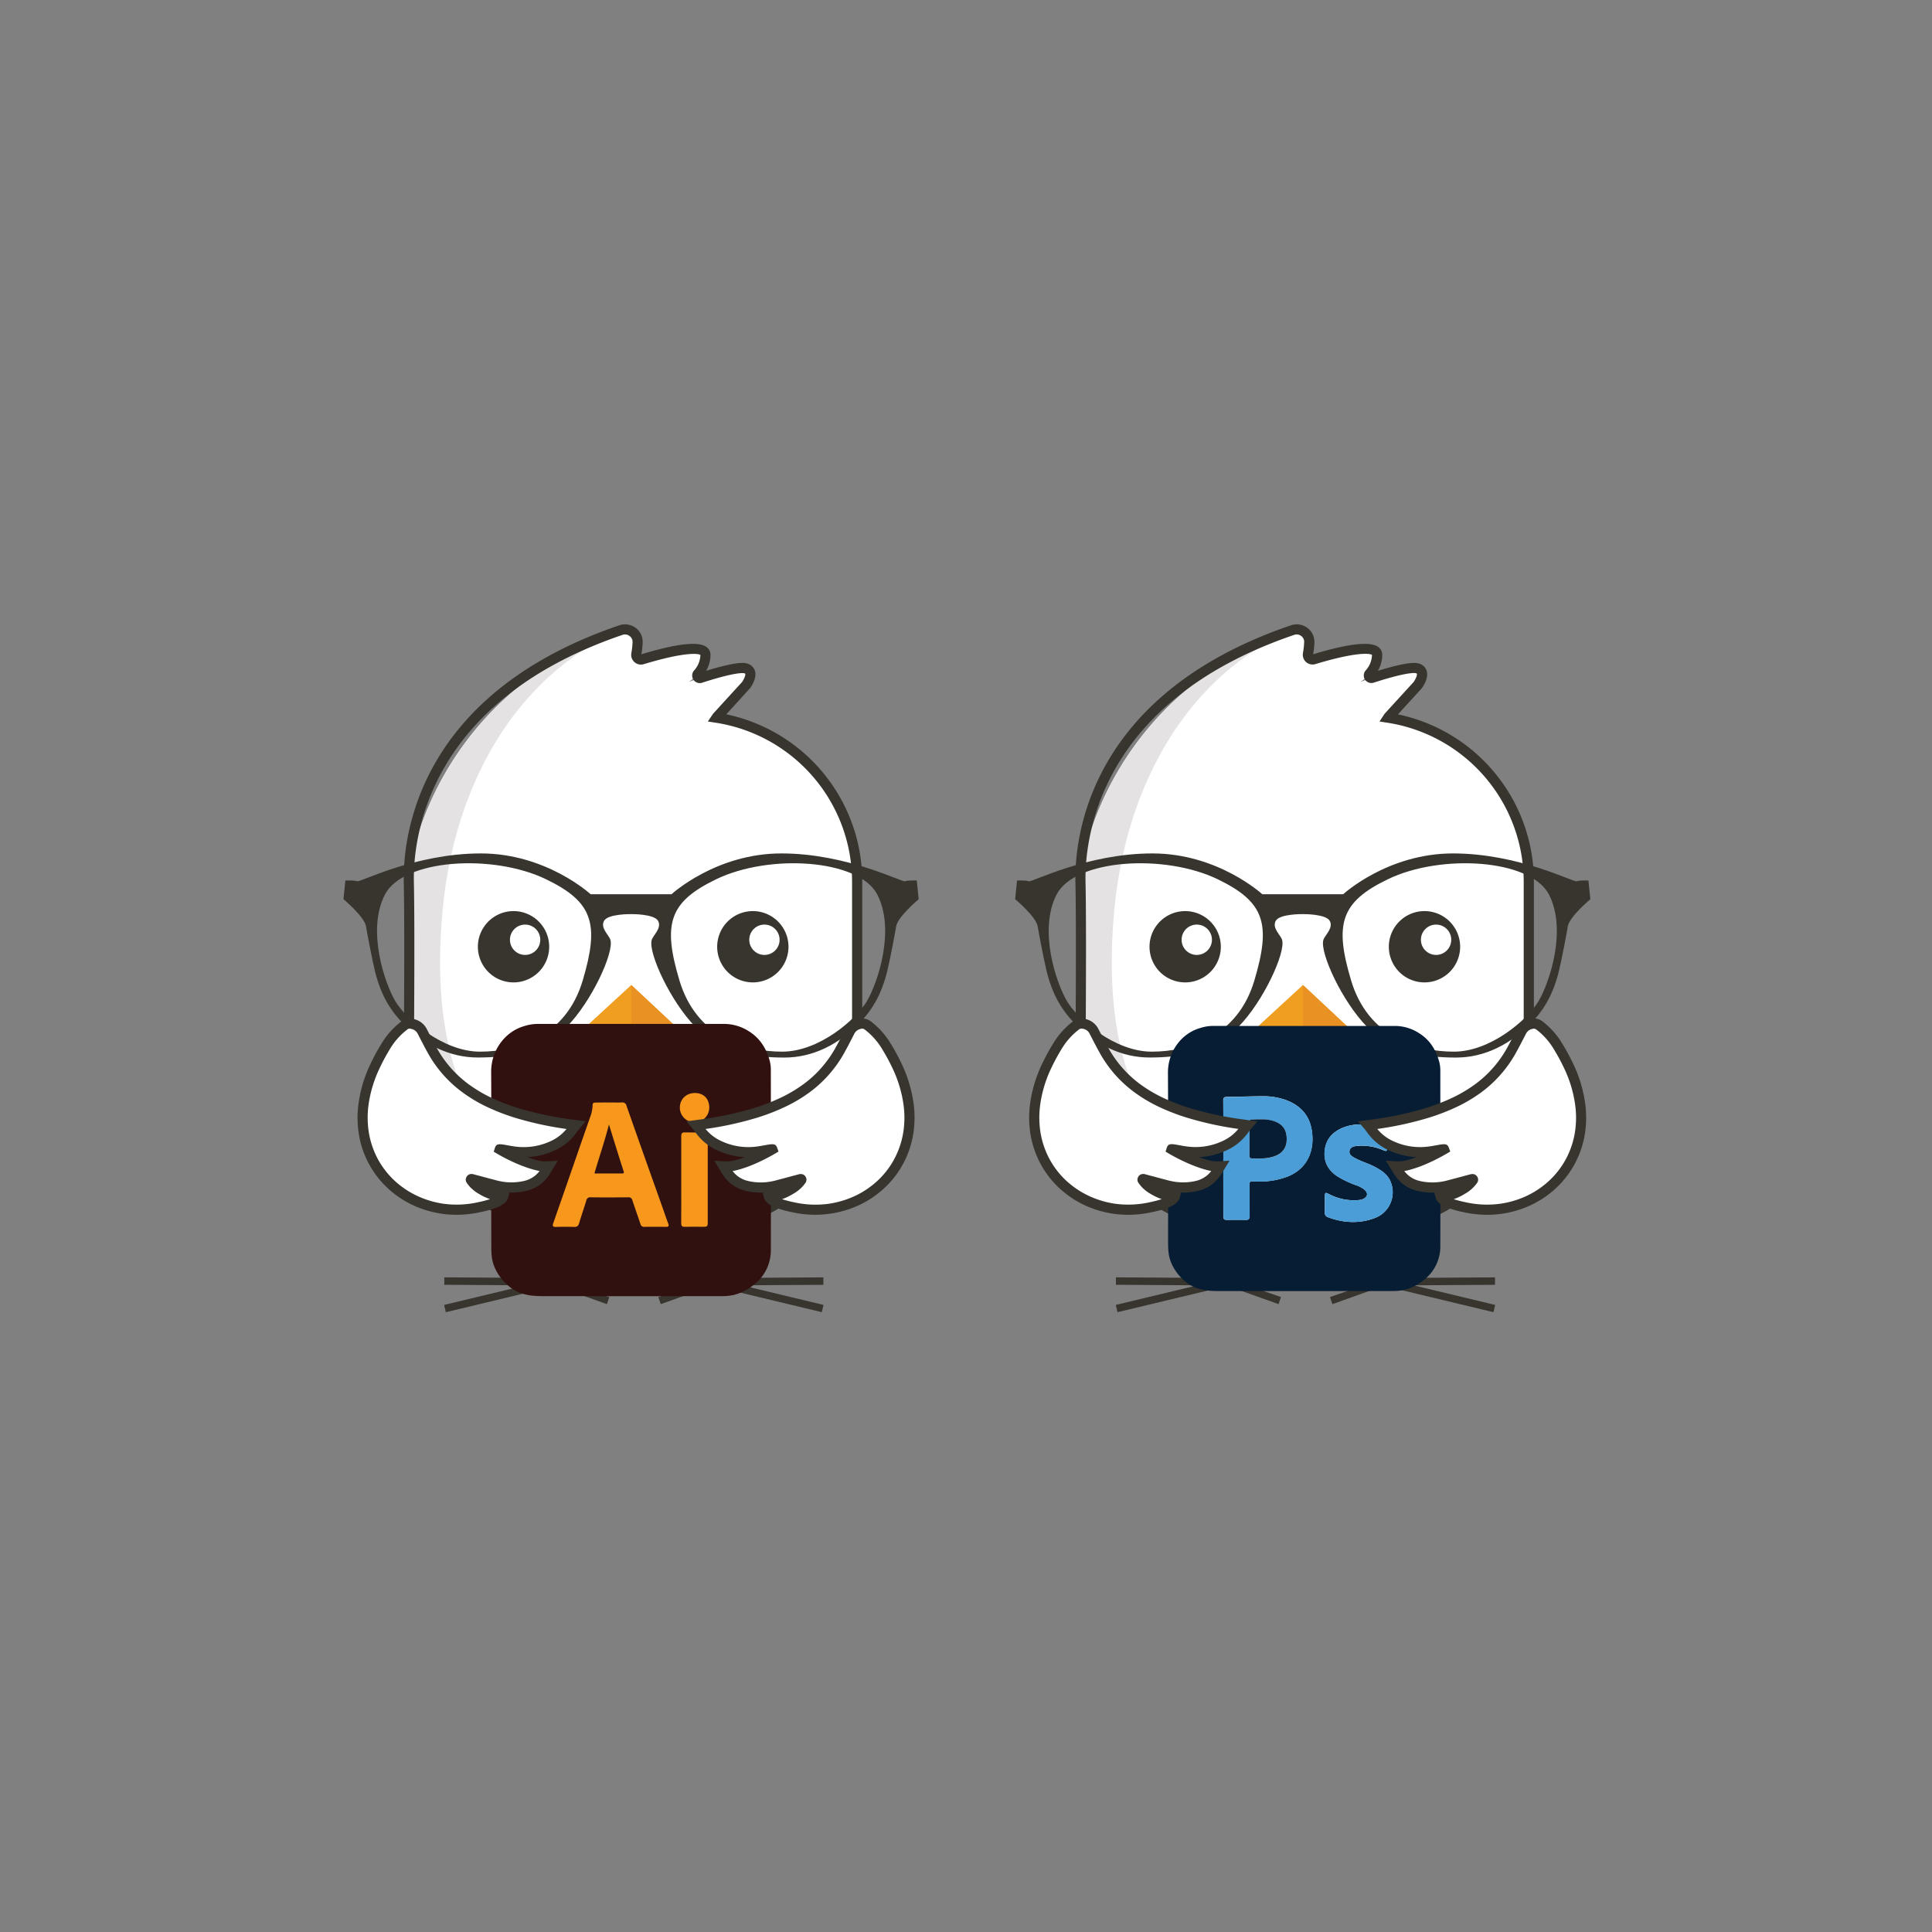<svg id="Camada_1" data-name="Camada 1" xmlns="http://www.w3.org/2000/svg" viewBox="0 0 1080 1080"><rect x="0" y="0" width="1080" height="1080" fill="#808080" stroke="none"/><defs><style>.cls-1,.cls-8{fill:#fff;}.cls-2{fill:#e4e2e2;}.cls-3{fill:#37352e;}.cls-4{fill:#ef9e20;}.cls-5{fill:#e99123;}.cls-6{fill:#301110;}.cls-7{fill:#f7981d;}.cls-8{fill-rule:evenodd;}.cls-9{fill:#071d34;}.cls-10{fill:#4a9dd6;}</style></defs><title>Prancheta 1</title><path class="cls-1" d="M400.49,401.18l.17-.26L417,383.07s5.65-7.53,0-9.42-32,7.54-32,7.54,9.43-5.65,9.43-15.07-39.57,3.77-39.57,3.77a52.54,52.54,0,0,0,1.66-11.17c.13-4.93-4.89-8.08-9.53-6.43-97.65,34.55-118.37,121.29-118.37,141v99.86a93.27,93.27,0,0,0,93.26,93.27h64.07a93.26,93.26,0,0,0,93.26-93.27V493.3A93.28,93.28,0,0,0,400.49,401.18Z"/><path class="cls-2" d="M407.53,684.54c-88.45,0-173.34-30.15-160.15-175.23,6.43-70.74,41.26-131.86,99.79-157.1l-.26.08c-97.65,34.55-118.37,121.29-118.37,141v99.86a93.27,93.27,0,0,0,93.26,93.27h64.07a92.93,92.93,0,0,0,38.93-8.52C419.13,678.55,413.37,684.54,407.53,684.54Z"/><polyline class="cls-3" points="339.26 729.02 340.61 725.07 313.76 715.74 328.45 685.48 324.7 683.65 309.78 714.42 248.37 714.04 248.35 718.2 293.96 718.49 248.26 729.46 249.23 733.53 310.62 718.8"/><polyline class="cls-3" points="398 718.78 459.38 733.51 460.34 729.46 414.65 718.49 460.27 718.22 460.27 714.06 398.84 714.42 384.11 682.97 380.34 684.73 394.89 715.74 367.99 725.07 369.37 729.02"/><path class="cls-3" d="M385.87,689.25H321.8a96.2,96.2,0,0,1-96.09-96.09c0-.77.59-75.17,0-99.79-.57-23.94,6.44-105,120.51-143.83a9.9,9.9,0,0,1,9.09,1.43,9.73,9.73,0,0,1,3.95,8.14,49,49,0,0,1-.71,6.63c19.75-6,32-7.33,36.38-4.07a5.43,5.43,0,0,1,2.24,4.45,17.87,17.87,0,0,1-2.44,8.87c18.29-5.62,21.89-4.43,23.12-4a6.08,6.08,0,0,1,4.15,4c1.28,4.09-2.09,8.89-2.78,9.81L419,385,406,399.31a95.55,95.55,0,0,1,76,94v99.86A96.2,96.2,0,0,1,385.87,689.25ZM349.41,354.66a4.06,4.06,0,0,0-1.37.23C237.61,392.44,230.82,470.27,231.36,493.23c.59,24.72,0,99.2,0,99.95A90.54,90.54,0,0,0,321.8,683.6h64.07a90.54,90.54,0,0,0,90.44-90.44V493.3A90,90,0,0,0,400.05,404l-4.36-.68,2.88-4.28,16.2-17.73c1.07-1.49,2.1-3.8,1.84-4.63,0-.1-.3-.23-.55-.32s-4.12-1-23.58,5.29a4.24,4.24,0,0,1-4.52-6.8,13.36,13.36,0,0,0,3.56-8.7c-.9-.87-8.48-1.89-31.66,5.13a5.45,5.45,0,0,1-6.93-6.19,45.65,45.65,0,0,0,.68-6.15,4,4,0,0,0-1.67-3.4A4.26,4.26,0,0,0,349.41,354.66Z"/><path class="cls-4" d="M352.89,550.62l-30.62,28.17L353,613.28,383.24,579Z"/><polygon class="cls-5" points="352.97 613.28 383.24 578.97 352.89 550.62 352.97 613.28"/><path class="cls-3" d="M512.48,492.21s-4.92-.22-6.63.42-32.39-15.56-69.07-15.56-61.4,22.82-61.4,22.82H330.17s-24.74-22.82-61.4-22.82-67.38,16.21-69.08,15.56-6.62-.42-6.62-.42L192,502.64s11.72,9.82,12.59,15.15c.52,3.22,3.55,19.33,5.15,25.66,1.87,7.34,5.3,17.58,13.93,26.88,12.81,13.78,27.88,20.82,43.39,20.82,17.32,0,35.6-2.76,49.67-17.06s26.5-41.51,24.52-48.62c-.75-2.71-5.75-6.6-3.62-10.65S352.78,511,352.78,511s13-.21,15.13,3.85-2.86,7.94-3.62,10.65c-2,7.11,10.45,34.31,24.54,48.62s32.33,17.06,49.67,17.06c15.5,0,30.57-7,43.37-20.82,8.64-9.3,12.07-19.54,13.95-26.88,1.6-6.33,4.63-22.44,5.14-25.66.87-5.33,12.58-15.15,12.58-15.15ZM325.74,548.09c-9.36,31.56-36.66,39.79-57.42,39.79s-41.52-18.2-47.46-28.42-15.9-39.6-5.69-59.4,60.27-23,90.12-8.53C331.63,504.25,335.13,516.54,325.74,548.09Zm159,11.37c-6,10.22-26.72,28.42-47.48,28.42s-48-8.23-57.44-39.79-5.87-43.84,20.48-56.56c29.84-14.46,79.9-11.28,90.11,8.53S490.67,549.23,484.72,559.46Z"/><path class="cls-3" d="M307,529.22a19.93,19.93,0,1,1-19.93-19.91A19.94,19.94,0,0,1,307,529.22Z"/><path class="cls-3" d="M440.77,529.22a19.93,19.93,0,1,1-19.93-19.91A19.94,19.94,0,0,1,440.77,529.22Z"/><circle class="cls-1" cx="293.54" cy="525.33" r="8.48"/><circle class="cls-1" cx="427.32" cy="525.33" r="8.48"/><path class="cls-6" d="M430.9,598.49a20.69,20.69,0,0,0-.62-5.5c-1.87-6.71-5.26-12.41-11.32-16.28a25.61,25.61,0,0,0-13.9-4.33c-17.52,0-35,0-52.55,0s-35,0-52.54,0a25,25,0,0,0-6.82,1.19c-10.73,3-18.66,13.48-18.59,25.72.18,32.22,0,64.43.08,96.64,0,3.85,0,7.59,1.43,11.45a27.74,27.74,0,0,0,8.87,12c5.25,4.28,11.52,5.15,18,5.16q49.88.06,99.73,0a31.31,31.31,0,0,0,7.75-.71,28.86,28.86,0,0,0,10.39-5.19,24.32,24.32,0,0,0,10.1-20.15C431,665.12,430.94,631.8,430.9,598.49Z"/><path class="cls-7" d="M340.47,616.28c2.34,0,4.68.09,7,0a2.41,2.41,0,0,1,2.8,2q9.44,26.85,19,53.66c1.42,4,2.77,8,4.26,12,.59,1.56.13,1.91-1.38,1.88q-6-.09-11.95,0a2,2,0,0,1-2.19-1.62c-1.45-4.42-3.06-8.8-4.5-13.22a2.06,2.06,0,0,0-2.34-1.67c-7,.07-14,.09-21,0a2.13,2.13,0,0,0-2.42,1.83c-1.31,4.25-2.77,8.46-4.05,12.72-.43,1.41-1.05,2-2.59,2-3.43-.11-6.86-.12-10.29,0-1.9.06-2.06-.64-1.51-2.2,3.47-9.89,6.89-19.79,10.33-29.69s6.82-19.67,10.26-29.5a20.37,20.37,0,0,0,1.37-6.61c0-1.19.49-1.53,1.6-1.51C335.39,616.32,337.93,616.28,340.47,616.28Zm-.06,12.31c-2.43,9.55-5.51,18.31-8.13,27.4,5.27,0,10.39,0,15.52,0,1.17,0,1-.65.78-1.34-.66-2.08-1.36-4.15-2-6.24C344.56,642,342.57,635.56,340.41,628.59Z"/><path class="cls-7" d="M380.82,659.41c0-8.1,0-16.19,0-24.29,0-1.64.49-2.16,2.11-2.11,3.56.1,7.13.08,10.7,0,1.5,0,2,.46,2,2q-.06,24.39,0,48.79c0,1.54-.52,2-2,2q-5.36-.13-10.71,0c-1.6.05-2.14-.43-2.12-2.09C380.87,675.6,380.82,667.51,380.82,659.41Z"/><path class="cls-7" d="M388.48,611c4.89,0,8,3.24,8,8.18a8.22,8.22,0,1,1-16.44-.05C380.05,614.44,383.61,611,388.48,611Z"/><path class="cls-8" d="M389.23,629l2.52-.33a191.61,191.61,0,0,0,28.55-5.9,115.27,115.27,0,0,0,18-6.84,81.89,81.89,0,0,0,12.56-7.53,66.06,66.06,0,0,0,18.52-21c1.94-3.49,3.76-7,5.61-10.63a7.91,7.91,0,0,1,5.48-4.37,5.18,5.18,0,0,1,4.57.78,41.76,41.76,0,0,1,10.17,11.19,114.45,114.45,0,0,1,6.49,12,72.26,72.26,0,0,1,6.12,20.28,55.58,55.58,0,0,1,0,16.34,50.21,50.21,0,0,1-5.65,16.72,49.67,49.67,0,0,1-13.9,15.92,50.72,50.72,0,0,1-9,5.44,55.28,55.28,0,0,1-16.39,4.75,57.53,57.53,0,0,1-19.88-1,52.49,52.49,0,0,1-8.25-2.32,12.53,12.53,0,0,1-3.78-2.1,3.13,3.13,0,0,1-1-1.35c1.38-.25,2.71-.39,4-.68a27.11,27.11,0,0,0,7.7-3.15,19.31,19.31,0,0,0,4.81-3.69,21.8,21.8,0,0,0,1.47-1.89,1.38,1.38,0,0,0,.21-.44c-.17,0-.33-.07-.47-.07l-.56.13c-3.29.86-6.56,1.78-9.87,2.63a63.69,63.69,0,0,1-7,1.63,34.4,34.4,0,0,1-11.93-.38,18.58,18.58,0,0,1-7.93-3.62,20.81,20.81,0,0,1-4.65-5.53l-1.2-2a13.46,13.46,0,0,0,1.76.12,35.33,35.33,0,0,0,3.86-.44,68.93,68.93,0,0,0,19.82-7.74,23,23,0,0,0,2.57-1.93c.1-.08.1-.3.17-.42a1.09,1.09,0,0,0-.43,0,34.11,34.11,0,0,1-8.17,2.11,38.58,38.58,0,0,1-22.35-3.38,26.9,26.9,0,0,1-9.66-7.64c-.71-.89-1.35-1.82-2.06-2.74C389.76,629.62,389.53,629.33,389.23,629Z"/><path class="cls-3" d="M455.87,679.07a60.92,60.92,0,0,1-13.54-1.53,54.23,54.23,0,0,1-8.67-2.46,14.77,14.77,0,0,1-4.6-2.59,5.67,5.67,0,0,1-1.89-2.71l-.86-3,1-.17a36.7,36.7,0,0,1-9.62-.73,21.3,21.3,0,0,1-9.12-4.18,23.69,23.69,0,0,1-5.29-6.26l-4-6.6,5.37.33.79.07a2.75,2.75,0,0,0,.57,0l.62,0a26.68,26.68,0,0,0,2.92-.34,51.89,51.89,0,0,0,6.75-2.07,40.19,40.19,0,0,1-15.82-4,29.62,29.62,0,0,1-10.65-8.44c-.41-.5-.81-1-1.21-1.59-.28-.39-.57-.77-.86-1.16s-.43-.54-.66-.8l-3.42-4,6.21-.82,1.45-.2A190.1,190.1,0,0,0,419.5,620a113,113,0,0,0,17.55-6.67,78.2,78.2,0,0,0,12.11-7.27,62.63,62.63,0,0,0,7.52-6.49A64.2,64.2,0,0,0,466.9,586c1.81-3.26,3.57-6.68,5.27-10l.28-.55a10.7,10.7,0,0,1,7.34-5.83,8,8,0,0,1,6.94,1.28,44,44,0,0,1,10.84,11.93,115.32,115.32,0,0,1,6.67,12.29,74.89,74.89,0,0,1,6.36,21.08,58.39,58.39,0,0,1,0,17.16,53,53,0,0,1-6,17.66,52.48,52.48,0,0,1-14.68,16.82,53.12,53.12,0,0,1-9.52,5.74,58,58,0,0,1-17.23,5A59.93,59.93,0,0,1,455.87,679.07Zm-18.71-8.72a61.17,61.17,0,0,0,6.4,1.67,55.12,55.12,0,0,0,18.92,1A52.6,52.6,0,0,0,478,668.51a48.27,48.27,0,0,0,8.52-5.13,47,47,0,0,0,13.13-15A47.66,47.66,0,0,0,505,632.56a53,53,0,0,0,0-15.51,69.6,69.6,0,0,0-5.89-19.5,114.8,114.8,0,0,0-6.33-11.67,38.6,38.6,0,0,0-9.47-10.42,2.33,2.33,0,0,0-2.19-.29,5.08,5.08,0,0,0-3.64,2.9l-.29.56c-1.73,3.35-3.51,6.81-5.37,10.16a69.07,69.07,0,0,1-19.32,21.87,83.44,83.44,0,0,1-13,7.78,117.87,117.87,0,0,1-18.43,7,189.45,189.45,0,0,1-26.66,5.66,24.22,24.22,0,0,0,8.48,6.61,35.6,35.6,0,0,0,20.77,3.13c1-.14,2.51-.4,3.86-.65,4.25-.76,6-1.08,6.87,1.3l.81,2.24L433.06,645c-3.69,2.15-13.31,7.39-22.35,9.4-.4.08-.79.14-1.17.2a15.49,15.49,0,0,0,2.55,2.66,15.78,15.78,0,0,0,6.75,3.06,31.57,31.57,0,0,0,11,.34,40.16,40.16,0,0,0,5-1.11l1.76-.46c1.69-.44,3.4-.9,5.1-1.36s3.16-.85,4.75-1.26a7.58,7.58,0,0,1,.75-.18l.52,0a3.15,3.15,0,0,1,2.87,2,3,3,0,0,1-.38,3,22.05,22.05,0,0,1-1.61,2,21.61,21.61,0,0,1-5.49,4.24A31.32,31.32,0,0,1,437.16,670.35Zm8.77-12.78a1.93,1.93,0,0,0-.27.3Z"/><path class="cls-8" d="M321.87,629l-2.52-.33a191.87,191.87,0,0,1-28.55-5.9,116,116,0,0,1-18-6.84,81.8,81.8,0,0,1-12.55-7.53,65.73,65.73,0,0,1-18.52-21c-1.95-3.49-3.77-7-5.61-10.63a7.91,7.91,0,0,0-5.48-4.37,5.18,5.18,0,0,0-4.57.78,41.43,41.43,0,0,0-10.17,11.19,114.54,114.54,0,0,0-6.5,12,72.92,72.92,0,0,0-6.12,20.28,55.24,55.24,0,0,0,0,16.34A50,50,0,0,0,209,649.71a49.43,49.43,0,0,0,13.9,15.92,50.37,50.37,0,0,0,9,5.44,55.2,55.2,0,0,0,16.39,4.75,57.47,57.47,0,0,0,19.87-1,52.19,52.19,0,0,0,8.25-2.32,12.46,12.46,0,0,0,3.79-2.1,3.1,3.1,0,0,0,1-1.35c-1.37-.25-2.71-.39-4-.68a27.23,27.23,0,0,1-7.7-3.15,19.31,19.31,0,0,1-4.81-3.69,21.68,21.68,0,0,1-1.46-1.89,1.4,1.4,0,0,1-.22-.44c.17,0,.33-.07.47-.07l.57.13c3.29.86,6.56,1.78,9.86,2.63a63.86,63.86,0,0,0,7,1.63,34.35,34.35,0,0,0,11.92-.38,18.52,18.52,0,0,0,7.93-3.62,20.63,20.63,0,0,0,4.65-5.53c.4-.64.8-1.31,1.2-2a13.46,13.46,0,0,1-1.76.12,35.62,35.62,0,0,1-3.86-.44,68.87,68.87,0,0,1-19.81-7.74,21.29,21.29,0,0,1-2.57-1.93c-.1-.08-.11-.3-.17-.42a1,1,0,0,1,.42,0,34.11,34.11,0,0,0,8.17,2.11,38.58,38.58,0,0,0,22.35-3.38,27,27,0,0,0,9.67-7.64c.71-.89,1.35-1.82,2.06-2.74C321.35,629.62,321.57,629.33,321.87,629Z"/><path class="cls-3" d="M255.23,679.07a61.35,61.35,0,0,1-7.29-.44,58.15,58.15,0,0,1-17.25-5,53.46,53.46,0,0,1-9.54-5.75,52.65,52.65,0,0,1-20.64-34.46,58.87,58.87,0,0,1,0-17.18,74.91,74.91,0,0,1,6.35-21,118.68,118.68,0,0,1,6.67-12.29,44.06,44.06,0,0,1,10.87-12,7.94,7.94,0,0,1,7-1.26,10.68,10.68,0,0,1,7.32,5.83l.28.54c1.7,3.3,3.45,6.72,5.28,10a63,63,0,0,0,17.72,20.06,78.44,78.44,0,0,0,12.13,7.27A112.35,112.35,0,0,0,291.6,620a189.63,189.63,0,0,0,28.13,5.8l1.5.21,6.2.82-3.42,4c-.23.26-.41.49-.58.71l-.93,1.24c-.4.55-.8,1.09-1.23,1.62a29.66,29.66,0,0,1-10.65,8.43,40.21,40.21,0,0,1-15.79,4,50.18,50.18,0,0,0,6.8,2.08,26.13,26.13,0,0,0,2.85.33l.63,0a2.71,2.71,0,0,0,.56,0l.79-.07,5.37-.33-4,6.6a23.32,23.32,0,0,1-5.29,6.26,21.26,21.26,0,0,1-9.11,4.18,36.78,36.78,0,0,1-9.63.73l1,.17-.86,3a5.74,5.74,0,0,1-1.92,2.73,15.06,15.06,0,0,1-4.61,2.59,54.24,54.24,0,0,1-8.65,2.44A60.76,60.76,0,0,1,255.23,679.07ZM229.05,575a1.92,1.92,0,0,0-1.25.41,38.49,38.49,0,0,0-9.49,10.45A112.54,112.54,0,0,0,212,597.57,69.29,69.29,0,0,0,206.1,617a53.17,53.17,0,0,0,0,15.53,47.67,47.67,0,0,0,5.33,15.78,47.09,47.09,0,0,0,13.12,15,48.35,48.35,0,0,0,8.55,5.14A52.26,52.26,0,0,0,248.64,673a55.11,55.11,0,0,0,18.88-1,62.29,62.29,0,0,0,6.43-1.68,31.61,31.61,0,0,1-5.89-2.73,21.57,21.57,0,0,1-5.47-4.24,22.74,22.74,0,0,1-1.56-2h0a3,3,0,0,1-.42-3.09,3.14,3.14,0,0,1,2.86-2l.53,0c.29.06.51.11.79.19l4.71,1.25,5.11,1.37c.57.14,1.16.29,1.74.45a40.57,40.57,0,0,0,5,1.11,31.88,31.88,0,0,0,11-.34,15.68,15.68,0,0,0,6.74-3.06,15.13,15.13,0,0,0,2.55-2.66c-.36,0-.73-.11-1.1-.19C294.12,653,285.76,649.5,278,645l-2-1.19.71-2.31c.86-2.38,2.62-2.06,6.86-1.3,1.36.25,2.82.51,3.87.65a35.59,35.59,0,0,0,20.75-3.12,24.36,24.36,0,0,0,8.49-6.62A189.26,189.26,0,0,1,290,625.46a118.75,118.75,0,0,1-18.42-7,84.06,84.06,0,0,1-13-7.8,68.38,68.38,0,0,1-19.3-21.84c-1.88-3.37-3.66-6.83-5.38-10.18l-.28-.55a5.13,5.13,0,0,0-3.62-2.91A4.18,4.18,0,0,0,229.05,575Z"/><path class="cls-1" d="M776,401.18l.17-.26,16.3-17.85s5.65-7.53,0-9.42-32,7.54-32,7.54,9.43-5.65,9.43-15.07-39.57,3.77-39.57,3.77a51.9,51.9,0,0,0,1.66-11.17c.13-4.93-4.89-8.08-9.53-6.43C624.72,386.84,604,473.58,604,493.3v99.86a93.27,93.27,0,0,0,93.27,93.27h64.06a93.26,93.26,0,0,0,93.26-93.27V493.3A93.28,93.28,0,0,0,776,401.18Z"/><path class="cls-2" d="M783,684.54c-88.45,0-173.34-30.15-160.15-175.23,6.43-70.74,41.26-131.86,99.79-157.1l-.26.08C624.72,386.84,604,473.58,604,493.3v99.86a93.27,93.27,0,0,0,93.27,93.27h64.06a93,93,0,0,0,38.94-8.52C794.59,678.55,788.83,684.54,783,684.54Z"/><polyline class="cls-3" points="714.72 729.02 716.07 725.07 689.22 715.74 703.91 685.48 700.16 683.65 685.24 714.42 623.83 714.04 623.81 718.2 669.42 718.49 623.73 729.46 624.69 733.53 686.08 718.8"/><polyline class="cls-3" points="773.46 718.78 834.84 733.51 835.8 729.46 790.11 718.49 835.73 718.22 835.73 714.06 774.3 714.42 759.57 682.97 755.8 684.73 770.35 715.74 743.45 725.07 744.83 729.02"/><path class="cls-3" d="M761.33,689.25H697.27a96.21,96.21,0,0,1-96.1-96.09c0-.77.59-75.17,0-99.79-.57-23.94,6.44-105,120.51-143.83a9.9,9.9,0,0,1,9.09,1.43,9.73,9.73,0,0,1,4,8.14,49,49,0,0,1-.71,6.63c19.75-6,32-7.33,36.38-4.07a5.4,5.4,0,0,1,2.24,4.45,17.87,17.87,0,0,1-2.44,8.87c18.29-5.62,21.89-4.43,23.12-4a6.08,6.08,0,0,1,4.15,4c1.28,4.09-2.09,8.89-2.78,9.81l-.18.21-13.09,14.33a95.55,95.55,0,0,1,76,94v99.86A96.2,96.2,0,0,1,761.33,689.25ZM724.87,354.66a4.06,4.06,0,0,0-1.37.23C613.07,392.44,606.28,470.27,606.82,493.23c.59,24.72,0,99.2,0,99.95a90.54,90.54,0,0,0,90.44,90.42h64.06a90.54,90.54,0,0,0,90.44-90.44V493.3A90,90,0,0,0,775.51,404l-4.36-.68L774,399l16.2-17.73c1.07-1.49,2.1-3.8,1.84-4.63,0-.1-.3-.23-.55-.32s-4.12-1-23.58,5.29a4.24,4.24,0,0,1-4.52-6.8,13.36,13.36,0,0,0,3.56-8.7c-.9-.87-8.48-1.89-31.66,5.13a5.45,5.45,0,0,1-6.93-6.19,45.65,45.65,0,0,0,.68-6.15,4,4,0,0,0-1.67-3.4A4.23,4.23,0,0,0,724.87,354.66Z"/><path class="cls-4" d="M728.35,550.62l-30.62,28.17,30.68,34.49L758.7,579Z"/><polygon class="cls-5" points="728.43 613.28 758.7 578.97 728.35 550.62 728.43 613.28"/><path class="cls-3" d="M887.94,492.21s-4.92-.22-6.63.42-32.39-15.56-69.07-15.56-61.4,22.82-61.4,22.82H705.63s-24.74-22.82-61.4-22.82-67.38,16.21-69.07,15.56-6.63-.42-6.63-.42l-1.06,10.43s11.72,9.82,12.59,15.15c.52,3.22,3.55,19.33,5.15,25.66,1.87,7.34,5.3,17.58,13.93,26.88C612,584.11,627,591.15,642.53,591.15c17.32,0,35.6-2.76,49.67-17.06s26.5-41.51,24.52-48.62c-.75-2.71-5.75-6.6-3.62-10.65S728.24,511,728.24,511s13-.21,15.13,3.85-2.85,7.94-3.62,10.65c-2,7.11,10.45,34.31,24.54,48.62s32.33,17.06,49.67,17.06c15.5,0,30.57-7,43.37-20.82,8.64-9.3,12.07-19.54,13.95-26.88,1.6-6.33,4.63-22.44,5.14-25.66.87-5.33,12.58-15.15,12.58-15.15ZM701.2,548.09c-9.36,31.56-36.66,39.79-57.42,39.79s-41.51-18.2-47.46-28.42-15.9-39.6-5.69-59.4,60.27-23,90.12-8.53C707.09,504.25,710.6,516.54,701.2,548.09Zm159,11.37c-6,10.22-26.72,28.42-47.48,28.42s-48-8.23-57.44-39.79-5.87-43.84,20.48-56.56c29.84-14.46,79.9-11.28,90.12,8.53S866.13,549.23,860.18,559.46Z"/><path class="cls-3" d="M682.45,529.22a19.93,19.93,0,1,1-19.93-19.91A19.94,19.94,0,0,1,682.45,529.22Z"/><path class="cls-3" d="M816.23,529.22a19.93,19.93,0,1,1-19.93-19.91A19.94,19.94,0,0,1,816.23,529.22Z"/><circle class="cls-1" cx="669" cy="525.33" r="8.48"/><circle class="cls-1" cx="802.78" cy="525.33" r="8.48"/><path class="cls-9" d="M728.83,573.51c17.06,0,34.12,0,51.19,0a24.9,24.9,0,0,1,13.53,4.23c5.91,3.77,9.21,9.31,11,15.85a20,20,0,0,1,.6,5.36c0,32.45.1,64.9,0,97.35A23.68,23.68,0,0,1,795.32,716,28.11,28.11,0,0,1,785.2,721a31.14,31.14,0,0,1-7.55.69q-48.57.06-97.15,0c-6.28,0-12.38-.86-17.5-5a26.88,26.88,0,0,1-8.63-11.7c-1.42-3.76-1.39-7.4-1.4-11.15,0-31.38.1-62.76-.08-94.14-.07-11.92,7.66-22.16,18.11-25.05a24.22,24.22,0,0,1,6.65-1.16C694.71,573.54,711.77,573.51,728.83,573.51Zm-45,74c0,10.78,0,21.55,0,32.32,0,1.55.46,2.17,2.06,2.13,3.41-.08,6.82-.1,10.23,0,1.83.06,2.43-.54,2.4-2.41-.11-5.75,0-11.51-.08-17.26,0-1.64.47-2.13,2-1.92a24.16,24.16,0,0,0,3.61.1,42.84,42.84,0,0,0,16.25-3c11.24-4.79,14.71-15.33,12.92-25.92-1.4-8.29-6.5-13.67-14.3-16.59a37.4,37.4,0,0,0-13.57-2.15c-6.49,0-13,.3-19.46.34-1.72,0-2.12.6-2.11,2.22C683.89,626.12,683.86,636.83,683.86,647.53Zm56.75,25.57h0c0,1.53,0,3.07,0,4.61a2.52,2.52,0,0,0,1.79,2.76c8.56,3.17,17.24,3.69,25.85.54a15.34,15.34,0,0,0,9.36-19.74c-1.51-4.47-5.1-6.87-9-8.94s-8.22-3.15-12-5.41c-1.3-.77-2.5-1.76-2.23-3.46.3-1.88,1.75-2.52,3.47-2.77A29.7,29.7,0,0,1,773.28,643c1.78.71,2.1.55,2.12-1.37,0-2.88-.07-5.75,0-8.63a2.49,2.49,0,0,0-2-2.77A29.29,29.29,0,0,0,768,629c-6-.73-11.88-.9-17.56,1.49-5.34,2.25-9,6.11-9.82,12-.94,6.44,1.53,11.48,7,15.08a54.14,54.14,0,0,0,10.25,4.89,16.2,16.2,0,0,1,4.93,2.6c2.14,1.87,1.8,4-.76,5.17a5.8,5.8,0,0,1-1.91.54A29.75,29.75,0,0,1,743,667.55c-2.21-1.14-2.38-1-2.39,1.53Z"/><path class="cls-10" d="M683.86,647.53c0-10.7,0-21.41,0-32.11,0-1.62.39-2.21,2.11-2.22,6.48,0,13-.31,19.46-.34A37.4,37.4,0,0,1,719,615c7.8,2.92,12.9,8.3,14.3,16.59,1.79,10.59-1.68,21.13-12.92,25.92a42.84,42.84,0,0,1-16.25,3,24.16,24.16,0,0,1-3.61-.1c-1.58-.21-2.08.28-2,1.92.1,5.75,0,11.51.08,17.26,0,1.87-.57,2.47-2.4,2.41-3.41-.11-6.82-.09-10.23,0-1.6,0-2.07-.58-2.06-2.13C683.88,669.08,683.86,658.31,683.86,647.53Zm14.62-10.75c0,3.07,0,6.15,0,9.23,0,.89.1,1.53,1.26,1.58,4.09.15,8.16.16,12.12-1,4.82-1.47,7.39-4.87,7.44-9.72.05-5.14-2.3-8.51-7.14-10.14-4.09-1.37-8.32-1-12.52-.84-1.15,0-1.17.83-1.16,1.69C698.49,630.62,698.48,633.7,698.48,636.78Z"/><path class="cls-10" d="M740.61,673.1v-4c0-2.57.18-2.67,2.39-1.53a29.75,29.75,0,0,0,17.06,3.21,5.8,5.8,0,0,0,1.91-.54c2.56-1.19,2.9-3.3.76-5.17a16.2,16.2,0,0,0-4.93-2.6,54.14,54.14,0,0,1-10.25-4.89c-5.44-3.6-7.91-8.64-7-15.08.86-5.85,4.48-9.71,9.82-12C756.08,628.13,762,628.3,768,629a29.29,29.29,0,0,1,5.47,1.17,2.49,2.49,0,0,1,2,2.77c-.1,2.88,0,5.75,0,8.63,0,1.92-.34,2.08-2.12,1.37a29.7,29.7,0,0,0-15.46-2.28c-1.72.25-3.17.89-3.47,2.77-.27,1.7.93,2.69,2.23,3.46,3.8,2.26,8.14,3.35,12,5.41s7.48,4.47,9,8.94A15.34,15.34,0,0,1,768.23,681c-8.61,3.15-17.29,2.63-25.85-.54a2.52,2.52,0,0,1-1.79-2.76c0-1.54,0-3.08,0-4.61Z"/><path class="cls-9" d="M698.48,636.78c0-3.08,0-6.16,0-9.24,0-.86,0-1.65,1.16-1.69,4.2-.16,8.43-.53,12.52.84,4.84,1.63,7.19,5,7.14,10.14,0,4.85-2.62,8.25-7.44,9.72-4,1.2-8,1.19-12.12,1-1.16-.05-1.26-.69-1.26-1.58C698.49,642.93,698.48,639.85,698.48,636.78Z"/><path class="cls-8" d="M764.69,629l2.52-.33a191.61,191.61,0,0,0,28.55-5.9,115.27,115.27,0,0,0,18-6.84,81.89,81.89,0,0,0,12.56-7.53,66.06,66.06,0,0,0,18.52-21c1.94-3.49,3.77-7,5.61-10.63a7.91,7.91,0,0,1,5.48-4.37,5.18,5.18,0,0,1,4.57.78,41.76,41.76,0,0,1,10.17,11.19,116.42,116.42,0,0,1,6.5,12,72.57,72.57,0,0,1,6.11,20.28,55.58,55.58,0,0,1,0,16.34,50.21,50.21,0,0,1-5.65,16.72,49.67,49.67,0,0,1-13.9,15.92,50.72,50.72,0,0,1-9,5.44,55.28,55.28,0,0,1-16.39,4.75,57.53,57.53,0,0,1-19.88-1,52.49,52.49,0,0,1-8.25-2.32,12.53,12.53,0,0,1-3.78-2.1,3.13,3.13,0,0,1-1-1.35c1.38-.25,2.71-.39,4-.68a27.11,27.11,0,0,0,7.7-3.15,19.31,19.31,0,0,0,4.81-3.69,21.8,21.8,0,0,0,1.47-1.89,1.38,1.38,0,0,0,.21-.44,4.47,4.47,0,0,0-.47-.07l-.56.13c-3.29.86-6.56,1.78-9.87,2.63a63.69,63.69,0,0,1-7,1.63,34.4,34.4,0,0,1-11.93-.38,18.58,18.58,0,0,1-7.93-3.62,20.81,20.81,0,0,1-4.65-5.53l-1.2-2a13.46,13.46,0,0,0,1.76.12,35.33,35.33,0,0,0,3.86-.44,68.93,68.93,0,0,0,19.82-7.74,22.1,22.1,0,0,0,2.57-1.93c.1-.08.1-.3.17-.42a1.09,1.09,0,0,0-.43,0,34.11,34.11,0,0,1-8.17,2.11,38.58,38.58,0,0,1-22.35-3.38,26.9,26.9,0,0,1-9.66-7.64c-.71-.89-1.35-1.82-2.06-2.74C765.22,629.62,765,629.33,764.69,629Z"/><path class="cls-3" d="M831.33,679.07a60.92,60.92,0,0,1-13.54-1.53,54.23,54.23,0,0,1-8.67-2.46,14.77,14.77,0,0,1-4.6-2.59,5.67,5.67,0,0,1-1.89-2.71l-.86-3,1-.17a36.74,36.74,0,0,1-9.62-.73,21.3,21.3,0,0,1-9.12-4.18,23.48,23.48,0,0,1-5.28-6.26l-4-6.6,5.37.33.79.07a2.75,2.75,0,0,0,.57,0l.62,0a26.68,26.68,0,0,0,2.92-.34,51.89,51.89,0,0,0,6.75-2.07,40.23,40.23,0,0,1-15.82-4,29.62,29.62,0,0,1-10.65-8.44c-.41-.5-.81-1-1.21-1.59-.28-.39-.57-.77-.86-1.16s-.43-.54-.66-.8l-3.42-4,6.21-.82,1.45-.2A190.1,190.1,0,0,0,795,620a113,113,0,0,0,17.55-6.67,78.2,78.2,0,0,0,12.11-7.27,62.63,62.63,0,0,0,7.52-6.49A64.2,64.2,0,0,0,842.36,586c1.81-3.26,3.57-6.68,5.27-10l.28-.55a10.7,10.7,0,0,1,7.34-5.83,8,8,0,0,1,6.94,1.28A44,44,0,0,1,873,582.88a115.32,115.32,0,0,1,6.67,12.29,74.89,74.89,0,0,1,6.36,21.08,58.39,58.39,0,0,1,0,17.16,53,53,0,0,1-6,17.66,52.48,52.48,0,0,1-14.68,16.82,53.12,53.12,0,0,1-9.52,5.74,58,58,0,0,1-17.23,5A59.81,59.81,0,0,1,831.33,679.07Zm-18.71-8.72A61.83,61.83,0,0,0,819,672a55.12,55.12,0,0,0,18.92,1,52.6,52.6,0,0,0,15.54-4.51,48.27,48.27,0,0,0,8.52-5.13,47,47,0,0,0,13.13-15,47.66,47.66,0,0,0,5.34-15.79,53,53,0,0,0,0-15.51,69.6,69.6,0,0,0-5.89-19.5,114.8,114.8,0,0,0-6.33-11.67,38.6,38.6,0,0,0-9.47-10.42,2.33,2.33,0,0,0-2.19-.29,5.08,5.08,0,0,0-3.64,2.9l-.29.56c-1.73,3.35-3.51,6.81-5.37,10.16A69.07,69.07,0,0,1,828,610.66a83.44,83.44,0,0,1-13,7.78,117.87,117.87,0,0,1-18.43,7,189.6,189.6,0,0,1-26.65,5.66,24.19,24.19,0,0,0,8.47,6.61,35.6,35.6,0,0,0,20.77,3.13c1-.14,2.51-.4,3.86-.65,4.25-.76,6-1.08,6.87,1.3l.81,2.24L808.52,645c-3.69,2.15-13.31,7.39-22.35,9.4-.4.08-.79.14-1.17.2a15.49,15.49,0,0,0,2.55,2.66,15.78,15.78,0,0,0,6.75,3.06,31.57,31.57,0,0,0,11,.34,40.16,40.16,0,0,0,5-1.11l1.76-.46c1.7-.44,3.4-.9,5.1-1.36s3.16-.85,4.75-1.26a7.58,7.58,0,0,1,.75-.18l.52,0a3.15,3.15,0,0,1,2.87,2,3,3,0,0,1-.38,3,22.05,22.05,0,0,1-1.61,2,21.61,21.61,0,0,1-5.49,4.24A31,31,0,0,1,812.62,670.35Zm8.77-12.78a1.93,1.93,0,0,0-.27.3Z"/><path class="cls-8" d="M697.33,629l-2.52-.33a191.87,191.87,0,0,1-28.55-5.9,116,116,0,0,1-18-6.84,81.8,81.8,0,0,1-12.55-7.53,65.73,65.73,0,0,1-18.52-21c-2-3.49-3.77-7-5.61-10.63a7.91,7.91,0,0,0-5.48-4.37,5.18,5.18,0,0,0-4.57.78,41.43,41.43,0,0,0-10.17,11.19,114.54,114.54,0,0,0-6.5,12,72.92,72.92,0,0,0-6.12,20.28,55.24,55.24,0,0,0,0,16.34,50.69,50.69,0,0,0,28.58,38.08,55.2,55.2,0,0,0,16.39,4.75,57.47,57.47,0,0,0,19.87-1,52.19,52.19,0,0,0,8.25-2.32,12.46,12.46,0,0,0,3.79-2.1,3.1,3.1,0,0,0,1-1.35c-1.37-.25-2.71-.39-4-.68a27.23,27.23,0,0,1-7.7-3.15,19.31,19.31,0,0,1-4.81-3.69,21.68,21.68,0,0,1-1.46-1.89,1.4,1.4,0,0,1-.22-.44c.17,0,.33-.07.47-.07l.57.13c3.29.86,6.56,1.78,9.86,2.63a63.86,63.86,0,0,0,7,1.63,34.35,34.35,0,0,0,11.92-.38,18.52,18.52,0,0,0,7.93-3.62,20.63,20.63,0,0,0,4.65-5.53c.4-.64.8-1.31,1.2-2a13.46,13.46,0,0,1-1.76.12,35.62,35.62,0,0,1-3.86-.44,68.87,68.87,0,0,1-19.81-7.74,21.29,21.29,0,0,1-2.57-1.93c-.1-.08-.11-.3-.17-.42a1,1,0,0,1,.42,0,34.11,34.11,0,0,0,8.17,2.11,38.58,38.58,0,0,0,22.35-3.38,27,27,0,0,0,9.67-7.64c.71-.89,1.35-1.82,2.06-2.74C696.81,629.62,697,629.33,697.33,629Z"/><path class="cls-3" d="M630.69,679.07a61.35,61.35,0,0,1-7.29-.44,58.15,58.15,0,0,1-17.25-5,53.46,53.46,0,0,1-9.54-5.75,52.67,52.67,0,0,1-14.67-16.81,53.28,53.28,0,0,1-6-17.65,58.87,58.87,0,0,1,0-17.18,74.91,74.91,0,0,1,6.35-21A118.68,118.68,0,0,1,589,582.9a44.06,44.06,0,0,1,10.87-12,7.94,7.94,0,0,1,6.95-1.26,10.68,10.68,0,0,1,7.32,5.83l.28.54c1.7,3.3,3.46,6.72,5.28,10A63,63,0,0,0,637.4,606.1a78.44,78.44,0,0,0,12.13,7.27A112.35,112.35,0,0,0,667.06,620a189.51,189.51,0,0,0,28.14,5.8l1.49.21,6.2.82-3.42,4c-.23.26-.41.49-.58.71l-.93,1.24c-.4.55-.8,1.09-1.23,1.62a29.66,29.66,0,0,1-10.65,8.43,40.21,40.21,0,0,1-15.79,4,50.61,50.61,0,0,0,6.8,2.08,26.13,26.13,0,0,0,2.85.33l.63,0a2.71,2.71,0,0,0,.56,0l.79-.07,5.37-.33-4,6.6a23.32,23.32,0,0,1-5.29,6.26,21.2,21.2,0,0,1-9.11,4.18,36.78,36.78,0,0,1-9.63.73l1,.17-.86,3a5.74,5.74,0,0,1-1.92,2.73,15.14,15.14,0,0,1-4.6,2.59,54.65,54.65,0,0,1-8.66,2.44A60.76,60.76,0,0,1,630.69,679.07ZM604.51,575a1.92,1.92,0,0,0-1.25.41,38.49,38.49,0,0,0-9.49,10.45,112.54,112.54,0,0,0-6.33,11.67A69.29,69.29,0,0,0,581.56,617a53.17,53.17,0,0,0,0,15.53,47.67,47.67,0,0,0,5.33,15.78,47.09,47.09,0,0,0,13.12,15,48.35,48.35,0,0,0,8.55,5.14A52.26,52.26,0,0,0,624.1,673,55.18,55.18,0,0,0,643,672a62.77,62.77,0,0,0,6.42-1.68,31.61,31.61,0,0,1-5.89-2.73,21.57,21.57,0,0,1-5.47-4.24,22.74,22.74,0,0,1-1.56-2h0a3,3,0,0,1-.42-3.09,3.14,3.14,0,0,1,2.86-2l.53,0c.29.06.51.11.79.19l4.71,1.25,5.11,1.37c.57.14,1.16.29,1.74.45a40.57,40.57,0,0,0,5,1.11,31.88,31.88,0,0,0,11-.34,15.68,15.68,0,0,0,6.74-3.06,15.13,15.13,0,0,0,2.55-2.66c-.36,0-.73-.11-1.1-.19-6.34-1.41-14.7-4.93-22.44-9.42l-2-1.19.71-2.31c.86-2.38,2.62-2.06,6.87-1.3,1.35.25,2.81.51,3.86.65a35.59,35.59,0,0,0,20.75-3.12,24.27,24.27,0,0,0,8.49-6.62,189.26,189.26,0,0,1-26.66-5.66,118.75,118.75,0,0,1-18.42-7,84.06,84.06,0,0,1-13-7.8,68.38,68.38,0,0,1-19.3-21.84c-1.88-3.37-3.66-6.83-5.38-10.18l-.28-.55a5.13,5.13,0,0,0-3.62-2.91A4.18,4.18,0,0,0,604.51,575Z"/></svg>